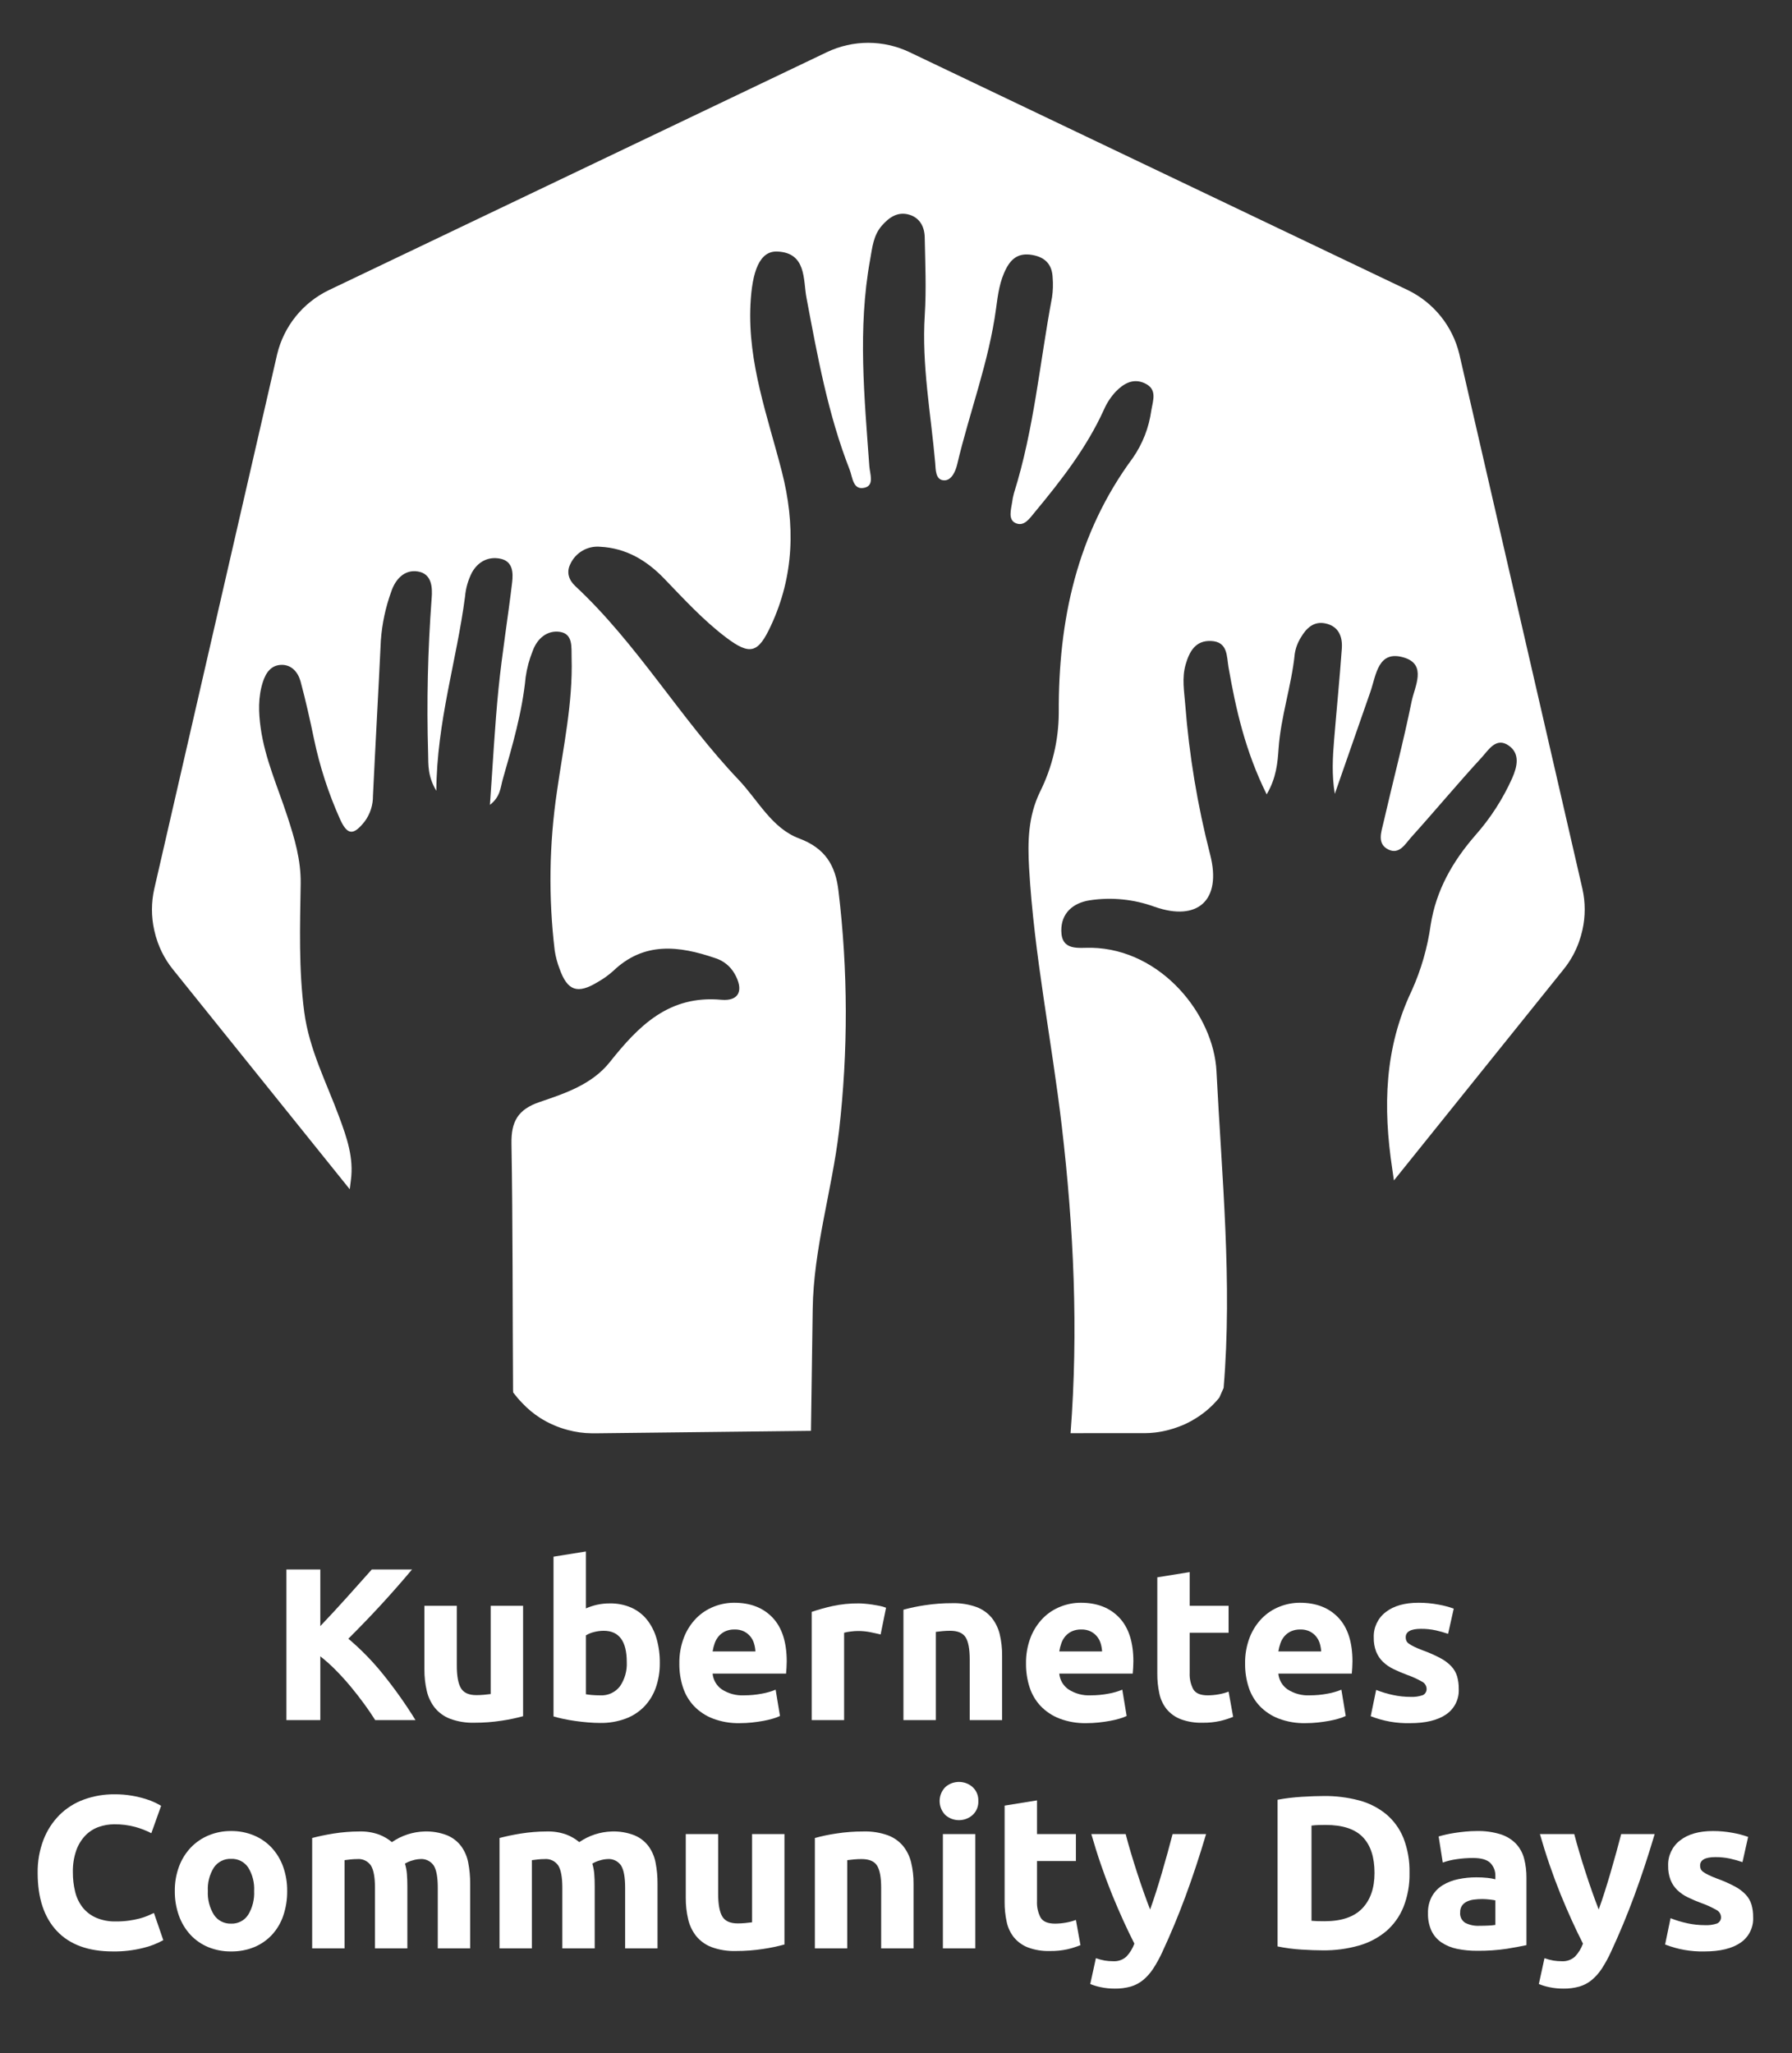 <?xml version="1.0" encoding="UTF-8"?><svg id="a" xmlns="http://www.w3.org/2000/svg" viewBox="0 0 570 653"><rect x="0" y="0" width="570" height="653" fill="#333333" stroke="none"/><defs><style>.b{fill:#fff;}</style></defs><path class="b" d="M35.899,620.69c-7.789,0-13.723-2.166-17.802-6.498-4.079-4.332-6.118-10.485-6.118-18.459-.061-3.624,.573-7.226,1.867-10.611,1.141-2.953,2.883-5.637,5.116-7.882,2.199-2.164,4.84-3.826,7.743-4.873,3.125-1.129,6.426-1.69,9.748-1.659,1.853-.015,3.704,.136,5.53,.449,1.472,.255,2.927,.601,4.355,1.037,1.067,.322,2.107,.726,3.111,1.21,.83,.414,1.429,.737,1.798,.968l-3.111,8.71c-1.641-.848-3.368-1.52-5.15-2.005-2.175-.58-4.42-.859-6.671-.829-1.66,0-3.308,.28-4.874,.829-1.59,.554-3.033,1.465-4.217,2.662-1.304,1.352-2.305,2.966-2.938,4.735-.792,2.265-1.166,4.654-1.106,7.052-.015,2.085,.228,4.163,.726,6.188,.427,1.795,1.228,3.479,2.351,4.942,1.132,1.422,2.59,2.548,4.252,3.284,2.008,.858,4.177,1.27,6.36,1.21,1.411,.011,2.82-.082,4.217-.276,1.117-.159,2.225-.378,3.318-.657,.874-.221,1.729-.51,2.558-.864,.737-.321,1.405-.621,2.005-.898l2.973,8.642c-2.019,1.12-4.182,1.958-6.429,2.488-3.142,.782-6.372,1.154-9.609,1.106Z"/><path class="b" d="M91.344,601.472c.031,2.667-.39,5.32-1.245,7.847-.76,2.257-1.985,4.329-3.595,6.084-1.577,1.689-3.499,3.021-5.634,3.905-2.337,.95-4.841,1.42-7.363,1.383-2.499,.034-4.98-.437-7.293-1.383-2.136-.884-4.057-2.215-5.634-3.905-1.616-1.762-2.862-3.831-3.664-6.084-.9-2.517-1.345-5.174-1.313-7.847-.034-2.664,.423-5.312,1.348-7.812,.827-2.236,2.097-4.281,3.733-6.015,1.602-1.668,3.532-2.986,5.668-3.872,2.268-.937,4.702-1.407,7.155-1.383,2.477-.029,4.934,.442,7.225,1.383,2.129,.881,4.048,2.201,5.634,3.872,1.614,1.737,2.861,3.783,3.664,6.015,.902,2.504,1.347,5.15,1.313,7.812Zm-10.508,0c.145-2.636-.518-5.253-1.901-7.501-1.211-1.792-3.266-2.826-5.427-2.73-2.169-.091-4.233,.941-5.461,2.73-1.406,2.24-2.082,4.861-1.936,7.501-.139,2.662,.536,5.302,1.936,7.57,1.206,1.823,3.277,2.885,5.461,2.8,2.176,.09,4.239-.974,5.427-2.8,1.377-2.276,2.039-4.914,1.901-7.57Z"/><path class="b" d="M119.272,600.435c0-3.318-.426-5.669-1.279-7.052-.972-1.444-2.657-2.24-4.39-2.073-.646,0-1.314,.034-2.005,.104-.691,.069-1.36,.15-2.005,.242v28.067h-10.301v-35.119c.875-.23,1.9-.473,3.076-.727,1.175-.252,2.42-.482,3.733-.69,1.313-.208,2.661-.369,4.044-.484,1.383-.114,2.743-.172,4.079-.173,2.176-.075,4.346,.266,6.395,1.003,1.469,.569,2.835,1.374,4.044,2.385,3.058-2.106,6.659-3.282,10.37-3.388,2.442-.082,4.875,.33,7.155,1.21,1.763,.727,3.301,1.907,4.459,3.422,1.143,1.559,1.922,3.354,2.281,5.254,.434,2.232,.642,4.502,.622,6.775v20.532h-10.301v-19.288c0-3.318-.426-5.669-1.279-7.052-.972-1.444-2.657-2.24-4.39-2.073-.786,.039-1.565,.178-2.316,.414-.865,.223-1.692,.572-2.454,1.037,.328,1.092,.536,2.216,.622,3.354,.092,1.175,.138,2.431,.138,3.768v19.841h-10.301v-19.288Z"/><path class="b" d="M178.865,600.435c0-3.318-.426-5.669-1.279-7.052-.972-1.444-2.657-2.24-4.39-2.073-.646,0-1.314,.034-2.005,.104-.691,.069-1.36,.15-2.005,.242v28.067h-10.301v-35.119c.875-.23,1.9-.473,3.076-.727,1.175-.252,2.42-.482,3.733-.69,1.313-.208,2.661-.369,4.044-.484,1.383-.114,2.743-.172,4.079-.173,2.176-.075,4.346,.266,6.395,1.003,1.469,.569,2.836,1.374,4.044,2.385,3.058-2.106,6.659-3.282,10.37-3.388,2.442-.082,4.875,.33,7.155,1.21,1.763,.727,3.301,1.907,4.459,3.422,1.143,1.559,1.922,3.354,2.281,5.254,.434,2.232,.642,4.502,.622,6.775v20.532h-10.301v-19.288c0-3.318-.426-5.669-1.279-7.052-.972-1.444-2.657-2.24-4.39-2.073-.786,.039-1.565,.178-2.316,.414-.865,.223-1.692,.572-2.454,1.037,.328,1.092,.536,2.216,.622,3.354,.092,1.175,.138,2.431,.138,3.768v19.841h-10.301v-19.288Z"/><path class="b" d="M249.519,618.479c-2.228,.609-4.49,1.082-6.775,1.417-2.882,.447-5.795,.666-8.711,.657-2.625,.079-5.241-.344-7.708-1.245-1.901-.72-3.58-1.924-4.874-3.491-1.237-1.576-2.11-3.405-2.558-5.357-.526-2.243-.781-4.54-.76-6.844v-20.256h10.301v19.011c0,3.318,.438,5.715,1.313,7.19,.875,1.476,2.511,2.213,4.908,2.212,.737,0,1.52-.034,2.351-.104,.83-.069,1.567-.15,2.212-.242v-28.067h10.301l-0,35.119Z"/><path class="b" d="M259.196,584.604c2.228-.608,4.49-1.081,6.774-1.417,2.882-.447,5.795-.666,8.711-.657,2.622-.076,5.236,.334,7.709,1.21,1.894,.697,3.574,1.877,4.873,3.422,1.231,1.541,2.104,3.335,2.559,5.254,.528,2.219,.783,4.494,.76,6.775v20.532h-10.301v-19.288c0-3.318-.438-5.669-1.312-7.052-.877-1.382-2.513-2.073-4.908-2.073-.738,0-1.522,.034-2.352,.104-.83,.069-1.568,.15-2.213,.242v28.067h-10.3v-35.119Z"/><path class="b" d="M311.183,572.851c.086,1.685-.586,3.321-1.832,4.459-2.473,2.167-6.168,2.167-8.641,0-2.443-2.471-2.443-6.447,0-8.918,2.473-2.165,6.167-2.165,8.641,0,1.245,1.139,1.917,2.774,1.832,4.459Zm-.968,46.872h-10.301v-36.363h10.301v36.363Z"/><path class="b" d="M319.547,574.303l10.301-1.659v10.716h12.375v8.572h-12.375v12.789c-.085,1.799,.308,3.588,1.141,5.186,.761,1.29,2.293,1.935,4.598,1.936,1.148-.004,2.293-.108,3.422-.312,1.097-.185,2.173-.475,3.215-.864l1.452,8.02c-1.348,.541-2.735,.98-4.148,1.313-1.839,.402-3.718,.588-5.6,.554-2.379,.074-4.751-.314-6.982-1.142-1.719-.67-3.241-1.763-4.424-3.18-1.147-1.444-1.941-3.137-2.316-4.943-.457-2.112-.677-4.268-.657-6.429v-30.557Z"/><path class="b" d="M383.632,583.359c-2.079,7.006-4.251,13.573-6.515,19.702-2.264,6.13-4.736,12.075-7.417,17.836-.836,1.833-1.808,3.601-2.907,5.289-.879,1.349-1.952,2.56-3.186,3.595-1.154,.944-2.483,1.649-3.912,2.074-1.655,.464-3.368,.685-5.087,.656-1.501,.012-2.998-.139-4.467-.449-1.146-.235-2.27-.57-3.357-1.002l1.798-8.227c.922,.332,1.87,.586,2.835,.76,.869,.142,1.748,.211,2.629,.208,1.561,.103,3.096-.434,4.253-1.486,1.113-1.185,1.972-2.585,2.525-4.113-2.353-4.608-4.704-9.782-7.056-15.521-2.552-6.319-4.768-12.769-6.639-19.322h10.923c.462,1.797,1.006,3.744,1.632,5.841,.625,2.099,1.285,4.219,1.979,6.36,.693,2.144,1.399,4.229,2.117,6.257,.717,2.028,1.4,3.872,2.049,5.53,.601-1.659,1.225-3.503,1.874-5.53,.648-2.027,1.285-4.113,1.909-6.257,.624-2.143,1.226-4.263,1.805-6.36,.578-2.097,1.099-4.044,1.562-5.841h10.652Z"/><path class="b" d="M448.339,595.733c.08,3.711-.578,7.4-1.936,10.854-1.197,2.957-3.081,5.588-5.496,7.673-2.538,2.116-5.495,3.671-8.677,4.563-3.732,1.057-7.597,1.569-11.476,1.521-1.936,0-4.194-.081-6.775-.242-2.555-.158-5.096-.493-7.604-1.002v-46.665c2.571-.47,5.168-.781,7.777-.933,2.696-.161,5.012-.242,6.948-.242,3.767-.042,7.522,.423,11.165,1.383,3.146,.823,6.08,2.308,8.606,4.355,2.44,2.042,4.34,4.654,5.531,7.604,1.373,3.546,2.03,7.329,1.936,11.13Zm-31.179,15.209c.507,.047,1.094,.082,1.763,.104,.668,.023,1.463,.035,2.385,.034,5.393,0,9.391-1.36,11.995-4.079,2.603-2.719,3.904-6.475,3.905-11.269,0-5.022-1.244-8.825-3.732-11.406-2.489-2.581-6.43-3.872-11.822-3.872-.737,0-1.498,.012-2.281,.035-.74,.02-1.478,.078-2.212,.173v30.279Z"/><path class="b" d="M469.701,582.391c2.574-.067,5.142,.283,7.604,1.037,1.843,.578,3.516,1.599,4.874,2.973,1.241,1.328,2.132,2.943,2.593,4.701,.527,2.008,.782,4.078,.76,6.153v21.431c-1.476,.323-3.526,.703-6.152,1.141-3.157,.476-6.347,.696-9.54,.657-2.148,.02-4.292-.189-6.396-.622-1.764-.353-3.443-1.046-4.942-2.04-1.369-.929-2.467-2.205-3.181-3.698-.786-1.759-1.164-3.674-1.105-5.6-.059-1.879,.382-3.74,1.278-5.393,.824-1.446,2.002-2.659,3.423-3.525,1.515-.91,3.176-1.553,4.908-1.901,1.887-.396,3.81-.593,5.737-.588,1.189-.007,2.378,.051,3.561,.173,.852,.082,1.696,.232,2.523,.449v-.968c.071-1.564-.503-3.089-1.59-4.217-1.061-1.06-2.904-1.589-5.53-1.59-1.736-.001-3.469,.126-5.186,.38-1.507,.205-2.99,.564-4.424,1.071l-1.313-8.296c.598-.184,1.346-.379,2.246-.587,.899-.208,1.879-.393,2.938-.554s2.177-.299,3.353-.415c1.176-.114,2.363-.172,3.561-.173Zm.83,30.143c1.013,0,1.98-.023,2.903-.069,.741-.028,1.479-.097,2.212-.208v-7.812c-.415-.092-1.037-.184-1.866-.276-.757-.088-1.519-.134-2.281-.139-.913-.003-1.826,.055-2.731,.173-.78,.094-1.539,.316-2.246,.657-.615,.295-1.14,.748-1.521,1.313-.388,.62-.58,1.343-.553,2.074-.14,1.335,.489,2.635,1.624,3.353,1.382,.689,2.918,1.011,4.46,.934Z"/><path class="b" d="M526.321,583.359c-2.079,7.006-4.251,13.573-6.515,19.702-2.264,6.13-4.736,12.075-7.417,17.836-.836,1.833-1.808,3.601-2.907,5.289-.879,1.349-1.952,2.56-3.186,3.595-1.154,.944-2.483,1.649-3.912,2.074-1.655,.464-3.368,.685-5.087,.656-1.501,.012-2.998-.139-4.467-.449-1.146-.235-2.27-.57-3.357-1.002l1.798-8.227c.922,.332,1.87,.586,2.835,.76,.869,.142,1.748,.211,2.629,.208,1.561,.103,3.096-.434,4.253-1.486,1.113-1.185,1.972-2.585,2.525-4.113-2.353-4.608-4.704-9.782-7.056-15.521-2.552-6.319-4.768-12.769-6.639-19.322h10.923c.462,1.797,1.006,3.744,1.632,5.841,.625,2.099,1.285,4.219,1.979,6.36,.693,2.144,1.399,4.229,2.117,6.257,.717,2.028,1.4,3.872,2.049,5.53,.601-1.659,1.225-3.503,1.874-5.53,.648-2.027,1.285-4.113,1.909-6.257,.624-2.143,1.226-4.263,1.805-6.36,.578-2.097,1.099-4.044,1.562-5.841h10.652Z"/><path class="b" d="M542.222,612.325c1.36,.083,2.723-.105,4.01-.553,.802-.398,1.271-1.253,1.175-2.144-.076-.947-.657-1.78-1.521-2.178-1.479-.837-3.029-1.543-4.632-2.108-1.494-.547-2.959-1.17-4.39-1.866-1.234-.589-2.366-1.371-3.354-2.316-.93-.91-1.66-2.005-2.143-3.214-.541-1.435-.799-2.961-.761-4.494-.122-3.154,1.296-6.17,3.803-8.088,2.533-1.981,6.013-2.973,10.438-2.974,2.134-.007,4.264,.19,6.36,.588,1.646,.29,3.265,.718,4.839,1.279l-1.797,8.02c-1.281-.438-2.585-.807-3.906-1.106-1.555-.338-3.144-.501-4.735-.484-3.227,0-4.84,.899-4.84,2.696-.007,.379,.064,.756,.208,1.106,.187,.38,.474,.703,.829,.934,.537,.371,1.103,.696,1.694,.972,.714,.349,1.624,.732,2.73,1.149,1.924,.688,3.795,1.515,5.6,2.475,1.3,.681,2.48,1.57,3.491,2.634,.827,.898,1.441,1.971,1.798,3.139,.366,1.301,.541,2.649,.519,4,.176,3.236-1.36,6.327-4.045,8.141-2.696,1.839-6.51,2.758-11.441,2.759-4.276,.099-8.53-.653-12.513-2.212l1.729-8.365c1.749,.691,3.552,1.234,5.392,1.625,1.795,.386,3.626,.583,5.462,.587Z"/><path class="b" d="M119.344,547.113c-.971-1.559-2.116-3.243-3.433-5.055-1.317-1.81-2.737-3.634-4.259-5.475-1.522-1.839-3.115-3.602-4.778-5.29-1.563-1.598-3.23-3.092-4.988-4.472v20.291h-10.785v-47.909h10.785v18.006c2.773-2.912,5.59-5.958,8.45-9.139,2.86-3.179,5.502-6.134,7.925-8.867h12.798c-3.26,3.884-6.54,7.617-9.839,11.2-3.299,3.584-6.771,7.19-10.416,10.818,4.056,3.425,7.77,7.235,11.09,11.377,3.723,4.619,7.154,9.466,10.271,14.514h-12.822Z"/><path class="b" d="M166.386,545.869c-2.228,.609-4.49,1.082-6.775,1.417-2.882,.447-5.795,.666-8.711,.657-2.625,.079-5.241-.344-7.708-1.245-1.901-.72-3.58-1.924-4.874-3.491-1.237-1.576-2.11-3.405-2.558-5.357-.526-2.243-.781-4.54-.76-6.844v-20.256h10.301v19.011c0,3.318,.438,5.715,1.313,7.19,.875,1.476,2.511,2.213,4.908,2.212,.737,0,1.52-.034,2.351-.104,.83-.069,1.567-.15,2.212-.242v-28.067h10.301l-0,35.119Z"/><path class="b" d="M209.87,528.932c.036,2.681-.396,5.349-1.279,7.881-.789,2.246-2.05,4.297-3.699,6.015-1.676,1.7-3.706,3.01-5.945,3.837-2.568,.936-5.286,1.393-8.02,1.348-1.244,0-2.546-.058-3.906-.173-1.36-.115-2.696-.265-4.01-.449-1.313-.185-2.569-.403-3.768-.656-1.199-.253-2.259-.518-3.18-.795v-50.812l10.301-1.659v18.112c1.157-.508,2.361-.902,3.595-1.175,1.317-.285,2.662-.424,4.01-.415,2.352-.046,4.686,.414,6.844,1.348,1.939,.867,3.645,2.182,4.978,3.837,1.396,1.775,2.429,3.807,3.042,5.98,.719,2.529,1.068,5.148,1.037,7.777Zm-10.508-.276c0-6.637-2.443-9.955-7.328-9.955-1.062,0-2.12,.139-3.146,.414-.889,.215-1.74,.565-2.523,1.037v18.735c.506,.093,1.152,.174,1.936,.242,.783,.068,1.636,.103,2.558,.104,2.472,.158,4.86-.933,6.36-2.904,1.524-2.259,2.276-4.951,2.143-7.673Z"/><path class="b" d="M216.09,529.208c-.06-2.893,.444-5.769,1.486-8.469,.885-2.257,2.213-4.314,3.906-6.049,1.582-1.593,3.477-2.841,5.565-3.664,2.056-.822,4.25-1.245,6.464-1.245,5.161,0,9.24,1.579,12.237,4.736,2.995,3.157,4.493,7.8,4.494,13.93,0,.6-.023,1.257-.069,1.971-.046,.715-.092,1.349-.138,1.901h-23.367c.184,2.043,1.275,3.895,2.973,5.046,2.098,1.343,4.564,1.995,7.051,1.867,1.867,.002,3.731-.172,5.565-.519,1.529-.26,3.025-.689,4.459-1.279l1.382,8.365c-.713,.337-1.453,.615-2.212,.829-1.012,.298-2.039,.541-3.077,.727-1.13,.207-2.34,.38-3.629,.519-1.286,.138-2.578,.207-3.872,.207-2.912,.064-5.81-.429-8.538-1.452-2.271-.869-4.325-2.226-6.015-3.975-1.605-1.707-2.809-3.75-3.526-5.98-.777-2.412-1.162-4.932-1.141-7.466Zm24.196-3.94c-.045-.868-.196-1.727-.449-2.558-.243-.808-.642-1.56-1.175-2.213-.552-.662-1.235-1.203-2.005-1.59-.939-.443-1.97-.657-3.007-.622-1.022-.026-2.037,.174-2.973,.588-.794,.365-1.501,.895-2.074,1.555-.563,.663-.997,1.425-1.279,2.247-.297,.843-.517,1.71-.657,2.593h13.619Z"/><path class="b" d="M280.107,519.875c-.922-.23-2.005-.472-3.25-.726-1.32-.261-2.664-.388-4.01-.381-.774,.01-1.547,.068-2.314,.173-.689,.075-1.371,.202-2.041,.381v27.791h-10.3v-34.428c2.142-.73,4.323-1.342,6.533-1.832,2.759-.602,5.576-.892,8.4-.864,.553,0,1.221,.035,2.004,.104,.783,.069,1.567,.161,2.352,.276,.783,.116,1.566,.255,2.35,.415,.686,.133,1.357,.329,2.006,.588l-1.729,8.503Z"/><path class="b" d="M287.365,511.994c2.228-.608,4.491-1.081,6.775-1.417,2.882-.447,5.795-.666,8.711-.657,2.622-.076,5.235,.334,7.708,1.21,1.895,.697,3.575,1.876,4.874,3.422,1.23,1.541,2.103,3.335,2.558,5.254,.529,2.219,.784,4.494,.761,6.775v20.532h-10.301v-19.288c0-3.318-.438-5.669-1.313-7.052-.876-1.382-2.512-2.073-4.908-2.073-.738,0-1.522,.034-2.351,.104-.83,.069-1.568,.15-2.213,.242v28.067h-10.301v-35.119Z"/><path class="b" d="M326.356,529.208c-.061-2.893,.444-5.77,1.486-8.469,.885-2.257,2.212-4.314,3.905-6.049,1.582-1.593,3.477-2.841,5.565-3.664,2.056-.822,4.25-1.245,6.464-1.245,5.161,0,9.24,1.579,12.236,4.736,2.996,3.157,4.494,7.8,4.494,13.93,0,.6-.024,1.257-.069,1.971-.047,.715-.093,1.349-.139,1.901h-23.366c.184,2.043,1.275,3.895,2.973,5.046,2.098,1.343,4.564,1.996,7.052,1.867,1.867,.002,3.73-.172,5.564-.519,1.529-.26,3.025-.689,4.459-1.279l1.383,8.365c-.713,.337-1.453,.614-2.212,.829-1.011,.298-2.038,.541-3.076,.727-1.13,.207-2.34,.38-3.63,.519-1.286,.138-2.578,.207-3.871,.207-2.913,.064-5.81-.429-8.538-1.452-2.272-.869-4.325-2.226-6.015-3.975-1.605-1.707-2.809-3.75-3.525-5.98-.777-2.412-1.162-4.932-1.141-7.466Zm24.196-3.94c-.046-.868-.197-1.726-.449-2.558-.243-.808-.642-1.56-1.176-2.213-.552-.662-1.235-1.203-2.005-1.59-.939-.443-1.969-.657-3.007-.622-1.022-.026-2.038,.174-2.973,.588-.794,.365-1.501,.895-2.074,1.555-.563,.663-.996,1.425-1.279,2.247-.297,.843-.517,1.71-.656,2.593h13.619Z"/><path class="b" d="M368.111,501.693l10.301-1.659v10.716h12.375v8.572h-12.375v12.789c-.085,1.799,.308,3.588,1.141,5.186,.761,1.29,2.293,1.935,4.598,1.936,1.148-.004,2.293-.108,3.422-.312,1.097-.185,2.173-.475,3.215-.864l1.452,8.02c-1.348,.541-2.735,.98-4.148,1.313-1.839,.402-3.718,.588-5.6,.554-2.379,.074-4.751-.314-6.982-1.142-1.719-.67-3.241-1.763-4.424-3.18-1.147-1.444-1.941-3.137-2.316-4.943-.457-2.112-.677-4.268-.657-6.429v-30.557Z"/><path class="b" d="M396.042,529.208c-.061-2.893,.444-5.77,1.486-8.469,.885-2.257,2.212-4.314,3.905-6.049,1.582-1.593,3.477-2.841,5.565-3.664,2.056-.822,4.25-1.245,6.464-1.245,5.161,0,9.24,1.579,12.236,4.736,2.996,3.157,4.494,7.8,4.494,13.93,0,.6-.024,1.257-.069,1.971-.047,.715-.093,1.349-.139,1.901h-23.366c.184,2.043,1.275,3.895,2.973,5.046,2.098,1.343,4.564,1.996,7.052,1.867,1.867,.002,3.73-.172,5.564-.519,1.529-.26,3.025-.689,4.459-1.279l1.383,8.365c-.713,.337-1.453,.614-2.212,.829-1.011,.298-2.038,.541-3.076,.727-1.13,.207-2.34,.38-3.63,.519-1.286,.138-2.578,.207-3.871,.207-2.913,.064-5.81-.429-8.538-1.452-2.272-.869-4.325-2.226-6.015-3.975-1.605-1.707-2.809-3.75-3.525-5.98-.777-2.412-1.162-4.932-1.141-7.466Zm24.196-3.94c-.046-.868-.197-1.726-.449-2.558-.243-.808-.642-1.56-1.176-2.213-.552-.662-1.235-1.203-2.005-1.59-.939-.443-1.969-.657-3.007-.622-1.022-.026-2.038,.174-2.973,.588-.794,.365-1.501,.895-2.074,1.555-.563,.663-.996,1.425-1.279,2.247-.297,.843-.517,1.71-.656,2.593h13.619Z"/><path class="b" d="M448.582,539.716c1.36,.083,2.723-.105,4.01-.553,.802-.398,1.271-1.253,1.175-2.144-.076-.947-.657-1.78-1.521-2.178-1.479-.837-3.029-1.543-4.632-2.108-1.494-.547-2.959-1.17-4.39-1.866-1.234-.589-2.366-1.371-3.354-2.316-.93-.91-1.66-2.005-2.143-3.214-.541-1.435-.799-2.961-.761-4.494-.122-3.154,1.296-6.17,3.803-8.088,2.533-1.981,6.013-2.973,10.438-2.974,2.134-.007,4.264,.19,6.36,.588,1.646,.29,3.265,.718,4.839,1.279l-1.797,8.02c-1.281-.438-2.585-.807-3.906-1.106-1.555-.338-3.144-.501-4.735-.484-3.227,0-4.84,.899-4.84,2.696-.007,.379,.064,.756,.208,1.106,.187,.38,.474,.703,.829,.934,.537,.371,1.103,.696,1.694,.972,.714,.349,1.624,.732,2.73,1.149,1.924,.688,3.795,1.515,5.6,2.475,1.3,.681,2.48,1.57,3.491,2.634,.827,.898,1.441,1.971,1.798,3.139,.366,1.301,.541,2.649,.519,4,.176,3.236-1.36,6.327-4.045,8.141-2.696,1.839-6.51,2.758-11.441,2.759-4.276,.099-8.53-.653-12.513-2.212l1.729-8.365c1.749,.691,3.552,1.234,5.392,1.625,1.795,.386,3.626,.583,5.462,.587Z"/><path class="b" d="M503.34,282.716l.002,.013,0,.001-.002-.014Z"/><path class="b" d="M503.342,282.729l-39.154-170.071c-2.132-8.909-8.147-16.393-16.39-20.391L289.309,16.598c-8.319-3.97-17.987-3.97-26.306,0L104.546,92.308c-8.245,3.995-14.262,11.478-16.395,20.388l-39.091,170.067c-.964,4.299-.967,8.757-.009,13.057,.282,1.31,.651,2.6,1.103,3.861,.765,2.152,1.778,4.208,3.018,6.126,.537,.82,1.103,1.618,1.719,2.391l56.355,70.066c.12-.926,.223-1.853,.349-2.778,.984-7.248-1.278-13.63-3.669-20.12-4.068-11.044-9.582-21.541-11.155-33.496-1.786-13.576-1.347-27.175-1.134-40.754,.119-7.607-1.963-14.504-4.241-21.483-3.036-9.303-7.105-18.293-8.48-28.096-.687-4.896-.851-9.746,.679-14.57,.967-3.05,2.681-5.433,5.93-5.497,3.287-.064,5.311,2.418,6.097,5.339,1.62,6.016,2.979,12.11,4.248,18.213,1.825,8.733,4.582,17.244,8.225,25.388,2.373,5.327,4.333,5.411,7.946,.814,1.719-2.35,2.628-5.195,2.59-8.107,.786-16.468,1.73-32.929,2.506-49.398,.383-5.342,1.508-10.604,3.343-15.635,1.262-3.759,4.117-7.006,8.399-6.324,4.454,.709,4.721,4.982,4.42,8.56-1.237,16.459-1.611,32.971-1.12,49.469,.073,3.51-.157,7.098,2.608,11.748,.14-22.005,6.523-41.611,9.138-61.83,.235-2.665,.986-5.259,2.209-7.638,1.948-3.458,5.197-5.133,9.008-4.366,3.991,.803,4.128,4.425,3.76,7.54-1.333,11.27-3.194,22.483-4.328,33.771-1.2,11.944-1.798,23.949-2.735,36.977,3.354-2.551,3.366-5.618,4.072-8.084,3.062-10.695,6.208-21.38,7.291-32.543,.408-2.866,1.165-5.672,2.254-8.355,1.428-3.981,4.677-6.632,8.646-6.031,4.253,.645,3.62,4.997,3.716,8.277,.42,14.364-2.658,28.335-4.652,42.446-2.496,16.773-2.738,33.805-.721,50.642,.306,1.984,.824,3.93,1.545,5.804,2.498,7.026,5.701,8.135,12.137,4.212,1.752-.987,3.393-2.161,4.894-3.499,9.828-9.433,20.95-8.056,32.458-4.122,2.581,.8,4.767,2.539,6.125,4.874,3.026,5.195,1.65,8.916-4.195,8.384-16.651-1.517-26.287,8.317-35.418,19.797-5.68,7.141-14.213,9.959-22.352,12.727-6.911,2.351-9.068,6.204-8.949,13.255,.442,26.102,.332,52.213,.503,78.321,.002,.267,.025,.534,.034,.801l1.342,1.669c.479,.593,1.007,1.135,1.531,1.686,1.721,1.833,3.664,3.443,5.785,4.794,2.682,1.688,5.605,2.959,8.668,3.769,2.512,.689,5.104,1.046,7.709,1.063h1.706l67.985-.771c.185-12.892,.369-25.785,.552-38.677,.258-19.277,6.132-37.725,8.368-56.691,2.935-25.385,2.877-51.026-.173-76.397-.943-8.037-4.15-13.535-12.537-16.672-8.679-3.247-13.08-12.193-19.27-18.697-18.522-19.461-32.108-43.103-51.88-61.532-2.073-1.933-2.926-4.393-1.605-7.026,1.678-3.662,5.483-5.869,9.495-5.507,8.188,.41,14.752,4.307,20.32,10.079,6.28,6.512,12.395,13.207,19.631,18.697,7.794,5.914,10.3,5.045,14.343-3.631,7.441-15.965,7.798-32.25,3.492-49.057-4.469-17.444-10.865-34.507-9.988-53.032,.512-10.805,2.959-17.199,8.548-16.96,9.332,.398,8.2,9,9.266,14.655,3.497,18.544,6.826,37.083,13.746,54.738,.94,2.398,1.01,6.699,4.841,5.706,3.054-.792,1.592-4.391,1.416-6.838-1.572-21.87-3.729-43.74,.237-65.589,.69-3.801,.99-7.726,3.701-10.853,2.341-2.7,5.118-4.625,8.785-3.527,3.355,1.005,4.832,3.877,4.895,7.184,.157,8.25,.536,16.533,.013,24.75-1.009,15.856,1.945,31.378,3.322,47.029,.178,2.021,.003,5.47,2.864,5.525,2.362,.046,3.618-2.92,4.134-5.112,3.908-16.582,10.085-32.596,12.363-49.586,.582-4.34,1.12-8.683,3.231-12.701,1.803-3.433,4.224-4.948,8.132-4.311,4.217,.686,6.463,3.013,6.631,7.242,.169,2.055,.107,4.122-.183,6.163-3.915,20.81-5.724,42.032-12.118,62.361-.278,.997-.481,2.014-.607,3.041-.356,2.283-1.255,5.292,.973,6.429,2.787,1.423,4.622-1.426,6.235-3.371,8.416-10.148,16.506-20.514,22.014-32.642,.926-2.128,2.211-4.081,3.799-5.775,2.407-2.453,5.392-4.283,9.022-2.685,4.282,1.885,2.795,5.433,2.243,8.722-.736,5.411-2.741,10.572-5.85,15.061-17.861,24.147-23.72,51.765-23.582,81.033-.025,8.798-2.089,17.471-6.03,25.337-3.691,7.698-3.894,15.621-3.408,24.097,1.584,27.651,7.19,54.749,10.406,82.167,3.813,32.514,5.299,65.018,2.786,97.59l23.624-.006c1.059-.005,2.117-.067,3.169-.187,1.509-.171,3.004-.455,4.47-.849,1.051-.277,2.087-.608,3.104-.993,.793-.303,1.585-.607,2.348-.973,1.144-.548,2.254-1.165,3.324-1.847,2.76-1.735,5.217-3.91,7.275-6.439l1.369-3.085c2.823-33.65-.589-67.255-2.271-100.756-.899-17.901-17.478-38.734-39.686-39.252-4.059-.095-9.614,1.169-9.673-5.41-.05-5.562,3.652-8.844,9.047-9.691,6.949-1.055,14.052-.342,20.653,2.072,13.636,4.772,21.407-2.023,17.649-16.604-4.02-15.612-6.668-31.546-7.914-47.62-.338-4.303-1.119-8.556,.11-12.818,1.19-4.131,3.104-7.734,8.107-7.507,5.385,.244,4.932,4.903,5.544,8.403,2.358,13.493,5.377,26.759,12.134,40.387,3.086-5.271,3.473-10.101,3.78-14.517,.712-10.265,4.117-20.005,5.15-30.177,.284-1.859,.95-3.64,1.957-5.229,1.698-2.91,4.063-5.244,7.8-4.451,4.2,.891,5.483,4.199,5.214,7.978-.687,9.647-1.653,19.275-2.443,28.915-.461,5.622-.796,11.255,.214,17.315,3.771-10.811,7.54-21.622,11.307-32.435,1.876-5.414,2.407-13.42,10.692-10.921,7.412,2.236,3.39,9.237,2.428,13.978-2.618,12.903-5.999,25.65-8.943,38.49-.696,3.034-2.176,6.83,1.641,8.635,3.441,1.627,5.321-1.891,7.17-3.942,7.57-8.394,14.798-17.1,22.453-25.414,2.131-2.314,4.55-6.575,8.588-3.732,3.662,2.578,2.683,6.693,1.1,10.312-2.969,6.643-6.936,12.794-11.763,18.239-7.147,8.235-12.433,17.338-14.186,28.484-1,7.204-3.023,14.228-6.007,20.861-8.726,18.303-9.167,37.086-6.221,56.675,.187,1.242,.36,2.486,.541,3.729l54.106-67.307c2.037-2.555,3.638-5.429,4.738-8.506,.459-1.266,.834-2.56,1.124-3.874,.959-4.296,.957-8.75-.007-13.045Z"/></svg>